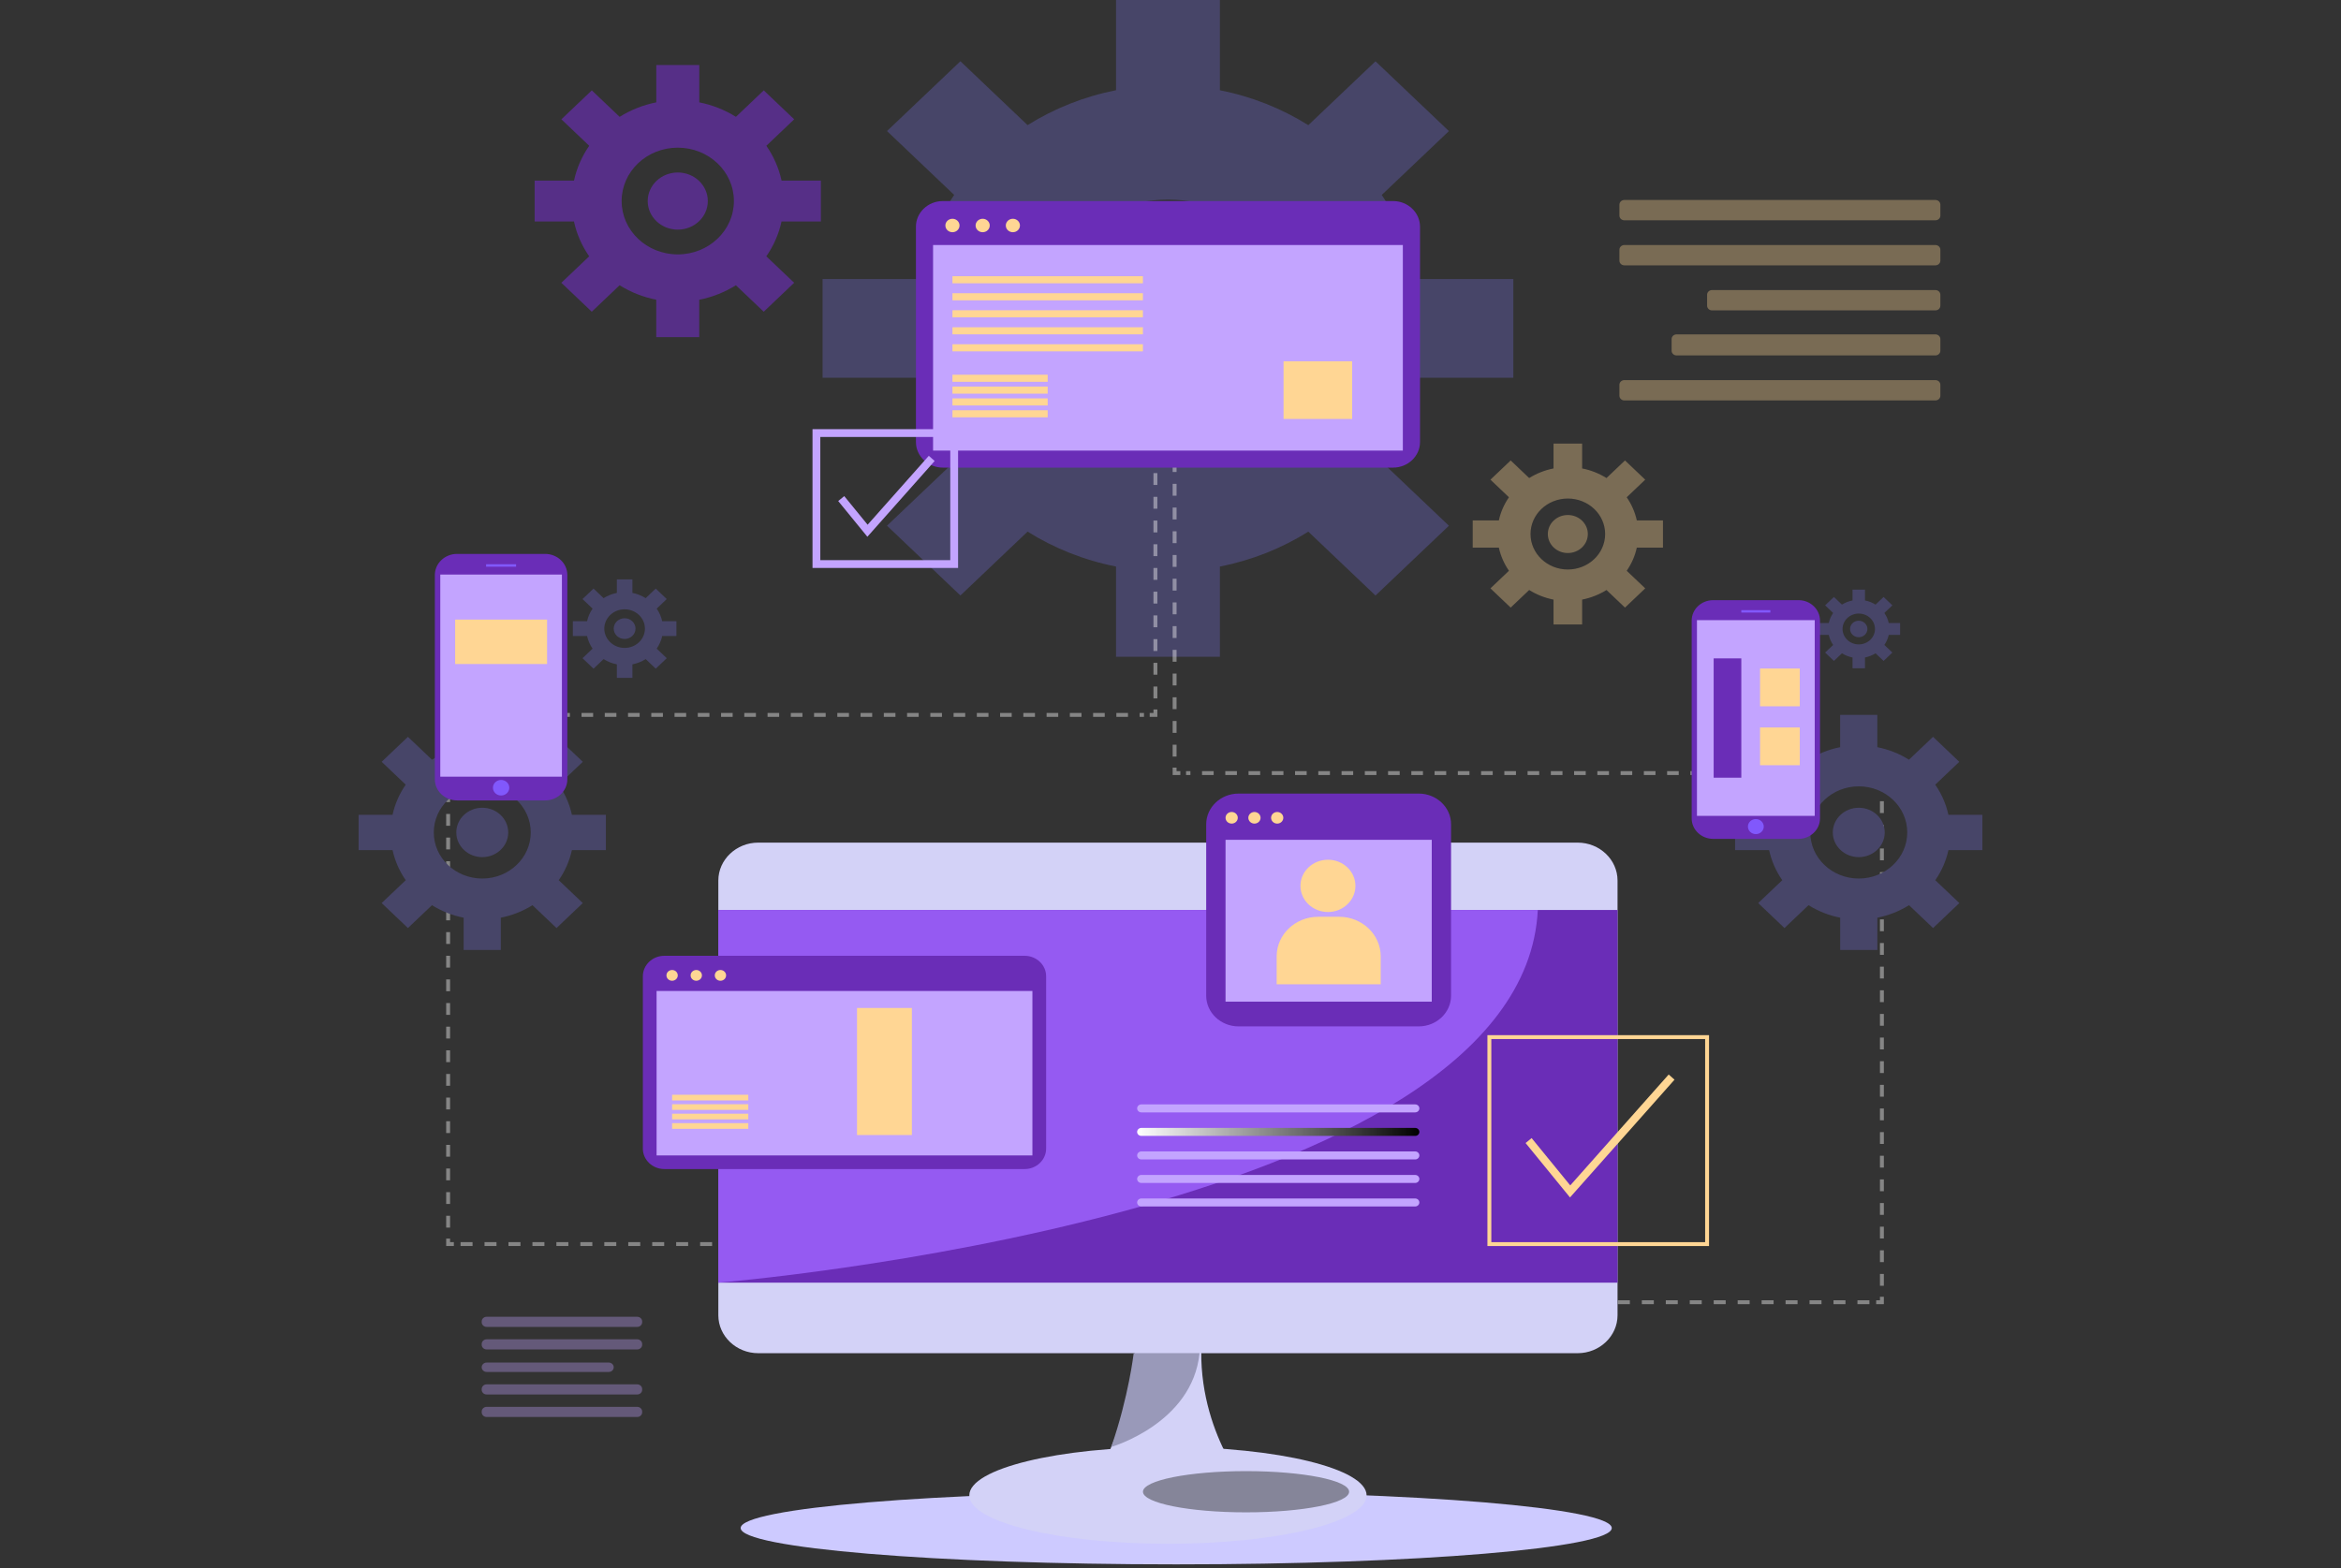 <svg width="600" height="402" viewBox="0 0 600 402" fill="none" xmlns="http://www.w3.org/2000/svg">
<rect x="0" y="0" width="600" height="402" fill="#333333" stroke="none"/>
<path d="M301.465 401.068C363.117 401.068 413.097 396.899 413.097 391.757C413.097 386.615 363.117 382.446 301.465 382.446C239.812 382.446 189.833 386.615 189.833 391.757C189.833 396.899 239.812 401.068 301.465 401.068Z" fill="#CDCAFF"/>
<path d="M387.871 96.853V71.54H363.548C361.853 63.721 358.609 56.442 354.14 49.983L371.359 33.608L352.542 15.713L335.324 32.089C328.542 27.848 320.888 24.754 312.656 23.142V0H286.04V23.132C277.818 24.745 270.154 27.829 263.372 32.079L246.154 15.704L227.338 33.599L244.556 49.974C240.097 56.423 236.844 63.702 235.148 71.531H210.825V96.844H235.148C236.844 104.664 240.088 111.943 244.556 118.401L227.338 134.777L246.154 152.671L263.372 136.296C270.154 140.536 277.808 143.631 286.04 145.243V168.384H312.656V145.252C320.879 143.64 328.532 140.555 335.324 136.305L352.542 152.68L371.359 134.786L354.14 118.411C358.599 111.961 361.853 104.682 363.548 96.853H387.871ZM299.348 117.208C280.179 117.208 264.637 102.427 264.637 84.188C264.637 65.958 280.179 51.176 299.348 51.176C318.517 51.176 334.069 65.958 334.069 84.188C334.06 102.427 318.517 117.208 299.348 117.208Z" fill="#474568"/>
<g opacity="0.4">
<path d="M186.991 318.949H185.521" stroke="white" stroke-miterlimit="10"/>
<path d="M182.513 318.949H117.823" stroke="white" stroke-miterlimit="10" stroke-dasharray="3.07 3.07"/>
<path d="M116.324 318.949H114.854V317.551" stroke="white" stroke-miterlimit="10"/>
<path d="M114.854 314.727V186.092" stroke="white" stroke-miterlimit="10" stroke-dasharray="3.03 3.03"/>
<path d="M114.854 184.685V183.287H116.324" stroke="white" stroke-miterlimit="10"/>
<path d="M119.244 183.287H293.204" stroke="white" stroke-miterlimit="10" stroke-dasharray="2.98 2.98"/>
<path d="M294.664 183.287H296.134V181.889" stroke="white" stroke-miterlimit="10"/>
<path d="M296.134 179.056V95.437" stroke="white" stroke-miterlimit="10" stroke-dasharray="3.04 3.04"/>
<path d="M296.134 94.02V92.622" stroke="white" stroke-miterlimit="10"/>
</g>
<g opacity="0.4">
<path d="M410.186 333.861H411.656" stroke="white" stroke-miterlimit="10"/>
<path d="M414.665 333.861H479.354" stroke="white" stroke-miterlimit="10" stroke-dasharray="3.07 3.07"/>
<path d="M480.864 333.861H482.334V332.463" stroke="white" stroke-miterlimit="10"/>
<path d="M482.333 329.639V201.004" stroke="white" stroke-miterlimit="10" stroke-dasharray="3.03 3.03"/>
<path d="M482.334 199.597V198.199H480.864" stroke="white" stroke-miterlimit="10"/>
<path d="M477.943 198.199H303.983" stroke="white" stroke-miterlimit="10" stroke-dasharray="2.98 2.98"/>
<path d="M302.523 198.199H301.053V196.801" stroke="white" stroke-miterlimit="10"/>
<path d="M301.053 193.968V110.349" stroke="white" stroke-miterlimit="10" stroke-dasharray="3.04 3.04"/>
<path d="M301.053 108.932V107.534" stroke="white" stroke-miterlimit="10"/>
</g>
<path d="M357.06 51.549H241.636C237.853 51.549 234.756 54.494 234.756 58.092V113.341C234.756 116.938 237.853 119.883 241.636 119.883H357.07C360.853 119.883 363.95 116.938 363.95 113.341V58.092C363.94 54.485 360.843 51.549 357.06 51.549Z" fill="#6A2DB7"/>
<path d="M359.55 62.817H239.147V115.521H359.55V62.817Z" fill="#C3A4FF"/>
<path d="M292.929 70.813H244.115V72.631H292.929V70.813Z" fill="#FFD694"/>
<path d="M292.929 75.175H244.115V76.993H292.929V75.175Z" fill="#FFD694"/>
<path d="M292.929 79.537H244.115V81.354H292.929V79.537Z" fill="#FFD694"/>
<path d="M292.929 83.899H244.115V85.716H292.929V83.899Z" fill="#FFD694"/>
<path d="M292.929 88.26H244.115V90.078H292.929V88.26Z" fill="#FFD694"/>
<path d="M268.527 96.071H244.115V97.888H268.527V96.071Z" fill="#FFD694"/>
<path d="M268.527 99.109H244.115V100.926H268.527V99.109Z" fill="#FFD694"/>
<path d="M268.527 102.138H244.115V103.955H268.527V102.138Z" fill="#FFD694"/>
<path d="M268.527 105.176H244.115V106.994H268.527V105.176Z" fill="#FFD694"/>
<path d="M244.115 59.536C245.117 59.536 245.928 58.764 245.928 57.812C245.928 56.86 245.117 56.088 244.115 56.088C243.114 56.088 242.302 56.86 242.302 57.812C242.302 58.764 243.114 59.536 244.115 59.536Z" fill="#FFD694"/>
<path d="M253.67 57.812C253.67 58.763 252.857 59.536 251.857 59.536C250.858 59.536 250.044 58.763 250.044 57.812C250.044 56.861 250.858 56.088 251.857 56.088C252.857 56.088 253.67 56.861 253.67 57.812Z" fill="#FFD694"/>
<path d="M259.599 59.536C260.6 59.536 261.412 58.764 261.412 57.812C261.412 56.86 260.6 56.088 259.599 56.088C258.598 56.088 257.786 56.86 257.786 57.812C257.786 58.764 258.598 59.536 259.599 59.536Z" fill="#FFD694"/>
<path d="M346.555 92.622H328.974V107.413H346.555V92.622Z" fill="#FFD694"/>
<path d="M155.288 217.948V208.889H146.576C145.968 206.093 144.802 203.484 143.205 201.172L149.369 195.31L142.636 188.907L136.472 194.769C134.042 193.25 131.308 192.141 128.358 191.563V183.287H118.832V191.563C115.892 192.141 113.148 193.25 110.718 194.769L104.554 188.907L97.821 195.31L103.985 201.172C102.388 203.484 101.222 206.084 100.614 208.889H91.912V217.948H100.614C101.222 220.744 102.388 223.354 103.985 225.665L97.821 231.527L104.554 237.93L110.718 232.068C113.148 233.587 115.882 234.696 118.832 235.274V243.56H128.358V235.274C131.298 234.696 134.042 233.587 136.472 232.068L142.636 237.93L149.369 231.527L143.205 225.665C144.802 223.354 145.968 220.754 146.576 217.948H155.288ZM123.605 225.236C116.745 225.236 111.178 219.943 111.178 213.419C111.178 206.895 116.745 201.601 123.605 201.601C130.465 201.601 136.031 206.895 136.031 213.419C136.031 219.943 130.465 225.236 123.605 225.236Z" fill="#474568"/>
<path d="M123.605 219.747C127.28 219.747 130.259 216.914 130.259 213.419C130.259 209.924 127.28 207.09 123.605 207.09C119.93 207.09 116.951 209.924 116.951 213.419C116.951 216.914 119.93 219.747 123.605 219.747Z" fill="#474568"/>
<path d="M173.369 163.063V159.269H169.723C169.469 158.095 168.979 157.005 168.312 156.035L170.89 153.584L168.067 150.9L165.49 153.351C164.471 152.718 163.324 152.252 162.089 152.009V148.542H158.101V152.009C156.866 152.252 155.719 152.718 154.7 153.351L152.123 150.9L149.3 153.584L151.878 156.035C151.211 157.005 150.721 158.095 150.466 159.269H146.821V163.063H150.466C150.721 164.237 151.211 165.327 151.878 166.297L149.3 168.748L152.123 171.432L154.7 168.981C155.719 169.615 156.866 170.081 158.101 170.323V173.79H162.089V170.323C163.324 170.081 164.471 169.615 165.49 168.981L168.067 171.432L170.89 168.748L168.312 166.297C168.979 165.327 169.469 164.237 169.723 163.063H173.369ZM160.09 166.11C157.219 166.11 154.886 163.892 154.886 161.161C154.886 158.431 157.219 156.213 160.09 156.213C162.961 156.213 165.294 158.431 165.294 161.161C165.304 163.892 162.971 166.11 160.09 166.11Z" fill="#474568"/>
<path d="M160.09 163.818C161.632 163.818 162.883 162.628 162.883 161.161C162.883 159.694 161.632 158.505 160.09 158.505C158.547 158.505 157.297 159.694 157.297 161.161C157.297 162.628 158.547 163.818 160.09 163.818Z" fill="#474568"/>
<g opacity="0.63">
<path d="M210.394 56.787V46.302H200.319C199.614 43.058 198.271 40.048 196.419 37.373L203.553 30.588L195.752 23.169L188.618 29.954C185.805 28.193 182.64 26.916 179.23 26.245V16.664H168.205V26.245C164.794 26.916 161.629 28.193 158.816 29.954L151.682 23.169L143.881 30.588L151.015 37.373C149.163 40.048 147.821 43.058 147.115 46.302H137.031V56.787H147.105C147.811 60.03 149.153 63.041 151.006 65.715L143.871 72.5L151.672 79.919L158.806 73.134C161.619 74.895 164.784 76.172 168.195 76.843V86.424H179.22V76.843C182.63 76.172 185.796 74.895 188.608 73.134L195.743 79.919L203.543 72.5L196.409 65.715C198.261 63.041 199.604 60.03 200.309 56.787H210.394ZM173.712 65.221C165.764 65.221 159.326 59.098 159.326 51.54C159.326 43.981 165.764 37.858 173.712 37.858C181.66 37.858 188.099 43.981 188.099 51.54C188.099 59.098 181.65 65.221 173.712 65.221Z" fill="#6A2DB7"/>
<path d="M173.712 58.874C177.966 58.874 181.415 55.595 181.415 51.549C181.415 47.503 177.966 44.223 173.712 44.223C169.458 44.223 166.009 47.503 166.009 51.549C166.009 55.595 169.458 58.874 173.712 58.874Z" fill="#6A2DB7"/>
</g>
<g opacity="0.35">
<path d="M426.219 140.396V133.425H419.516C419.045 131.272 418.153 129.268 416.928 127.488L421.672 122.977L416.487 118.047L411.744 122.558C409.872 121.393 407.765 120.536 405.502 120.098V113.723H398.171V120.098C395.907 120.545 393.8 121.393 391.929 122.558L387.185 118.047L382.001 122.977L386.744 127.488C385.519 129.268 384.618 131.272 384.157 133.425H377.454V140.396H384.157C384.628 142.549 385.519 144.553 386.744 146.333L382.001 150.844L387.185 155.774L391.929 151.264C393.8 152.429 395.907 153.286 398.171 153.724V160.099H405.502V153.724C407.765 153.277 409.872 152.429 411.744 151.264L416.487 155.774L421.672 150.844L416.928 146.333C418.153 144.553 419.055 142.549 419.516 140.396H426.219ZM401.836 146.007C396.554 146.007 392.272 141.934 392.272 136.911C392.272 131.887 396.554 127.814 401.836 127.814C407.119 127.814 411.401 131.887 411.401 136.911C411.401 141.934 407.119 146.007 401.836 146.007Z" fill="#FFD694"/>
<path d="M406.962 136.911C406.962 139.604 404.669 141.785 401.836 141.785C399.004 141.785 396.711 139.604 396.711 136.911C396.711 134.217 399.004 132.036 401.836 132.036C404.669 132.036 406.962 134.227 406.962 136.911Z" fill="#FFD694"/>
</g>
<path d="M453.424 217.948C454.031 220.744 455.197 223.354 456.795 225.665L450.631 231.527L457.363 237.93L463.527 232.068C465.958 233.587 468.692 234.696 471.642 235.274V243.56H481.167V235.274C484.107 234.696 486.851 233.587 489.282 232.068L495.446 237.93L502.179 231.527L496.014 225.665C497.612 223.354 498.778 220.754 499.386 217.948H508.088V208.889H499.376C498.768 206.093 497.602 203.484 496.005 201.172L502.169 195.31L495.436 188.907L489.272 194.769C486.842 193.25 484.107 192.141 481.158 191.563V183.287H471.632V191.563C468.692 192.141 465.948 193.25 463.518 194.769L457.353 188.907L450.621 195.31L456.785 201.172C455.188 203.484 454.021 206.084 453.414 208.889H444.702V217.948H453.424ZM463.978 213.419C463.978 206.895 469.545 201.601 476.405 201.601C483.265 201.601 488.831 206.895 488.831 213.419C488.831 219.943 483.265 225.236 476.405 225.236C469.535 225.236 463.978 219.943 463.978 213.419Z" fill="#474568"/>
<path d="M476.405 219.747C480.08 219.747 483.059 216.914 483.059 213.419C483.059 209.924 480.08 207.09 476.405 207.09C472.73 207.09 469.75 209.924 469.75 213.419C469.75 216.914 472.73 219.747 476.405 219.747Z" fill="#474568"/>
<path d="M468.712 162.764C468.918 163.696 469.3 164.573 469.839 165.346L467.781 167.303L470.035 169.447L472.093 167.49C472.906 168.002 473.818 168.366 474.807 168.562V171.33H477.992V168.562C478.972 168.366 479.894 168.002 480.707 167.49L482.765 169.447L485.019 167.303L482.961 165.346C483.5 164.573 483.882 163.706 484.088 162.764H486.999V159.735H484.088C483.882 158.803 483.5 157.927 482.961 157.154L485.019 155.197L482.765 153.053L480.707 155.01C479.894 154.498 478.982 154.134 477.992 153.938V151.17H474.807V153.938C473.827 154.134 472.906 154.498 472.093 155.01L470.035 153.053L467.781 155.197L469.839 157.154C469.3 157.927 468.918 158.794 468.712 159.735H465.801V162.764H468.712ZM472.25 161.255C472.25 159.074 474.112 157.303 476.405 157.303C478.698 157.303 480.56 159.074 480.56 161.255C480.56 163.436 478.698 165.206 476.405 165.206C474.102 165.206 472.25 163.436 472.25 161.255Z" fill="#474568"/>
<path d="M474.17 161.255C474.17 162.42 475.17 163.37 476.395 163.37C477.62 163.37 478.62 162.42 478.62 161.255C478.62 160.09 477.62 159.139 476.395 159.139C475.17 159.13 474.17 160.08 474.17 161.255Z" fill="#474568"/>
<path d="M404.365 216.028H194.331C188.716 216.028 184.11 220.399 184.11 225.749V337.207C184.11 342.547 188.706 346.928 194.331 346.928H404.355C409.97 346.928 414.576 342.557 414.576 337.207V225.74C414.576 220.399 409.98 216.028 404.365 216.028Z" fill="#D3D2F7"/>
<path d="M414.586 233.298H184.12V328.847H414.586V233.298Z" fill="#6A2DB7"/>
<path d="M184.12 233.298V328.847C184.12 328.847 390.174 312.108 394.143 233.298H184.12Z" fill="#955AF2"/>
<path d="M362.705 285.192H292.527C291.939 285.192 291.449 284.735 291.449 284.167C291.449 283.608 291.929 283.142 292.527 283.142H362.705C363.293 283.142 363.783 283.598 363.783 284.167C363.783 284.735 363.303 285.192 362.705 285.192Z" fill="#C3A4FF"/>
<path d="M362.705 291.222H292.527C291.939 291.222 291.449 290.765 291.449 290.197C291.449 289.638 291.929 289.172 292.527 289.172H362.705C363.293 289.172 363.783 289.628 363.783 290.197C363.783 290.765 363.303 291.222 362.705 291.222Z" fill="url(#paint0_linear_111_213)"/>
<path d="M362.705 297.252H292.527C291.939 297.252 291.449 296.795 291.449 296.227C291.449 295.668 291.929 295.202 292.527 295.202H362.705C363.293 295.202 363.783 295.658 363.783 296.227C363.783 296.795 363.303 297.252 362.705 297.252Z" fill="#C3A4FF"/>
<path d="M362.705 303.282H292.527C291.939 303.282 291.449 302.825 291.449 302.257C291.449 301.698 291.929 301.232 292.527 301.232H362.705C363.293 301.232 363.783 301.688 363.783 302.257C363.783 302.816 363.303 303.282 362.705 303.282Z" fill="#C3A4FF"/>
<path d="M362.705 309.312H292.527C291.939 309.312 291.449 308.855 291.449 308.287C291.449 307.728 291.929 307.262 292.527 307.262H362.705C363.293 307.262 363.783 307.718 363.783 308.287C363.783 308.846 363.303 309.312 362.705 309.312Z" fill="#C3A4FF"/>
<path d="M299.348 395.792C327.465 395.792 350.259 390.234 350.259 383.378C350.259 376.522 327.465 370.964 299.348 370.964C271.231 370.964 248.437 376.522 248.437 383.378C248.437 390.234 271.231 395.792 299.348 395.792Z" fill="#D3D2F7"/>
<path d="M291.332 337.487C291.332 337.487 292.057 361.784 279.905 380.135H318.781C318.781 380.135 304.287 362.324 308.727 337.487H291.332Z" fill="#D3D2F7"/>
<path d="M284.814 370.964C284.814 370.964 305.61 364.98 307.443 346.918H290.567C290.567 346.918 289.303 358 284.814 370.964Z" fill="#9999B9"/>
<path d="M262.618 245.041H170.272C167.244 245.041 164.765 247.399 164.765 250.279V294.484C164.765 297.364 167.244 299.722 170.272 299.722H262.618C265.646 299.722 268.125 297.364 268.125 294.484V250.279C268.125 247.399 265.646 245.041 262.618 245.041Z" fill="#6A2DB7"/>
<path d="M264.607 254.063H168.283V296.227H264.607V254.063Z" fill="#C3A4FF"/>
<path d="M191.793 280.672H172.262V282.126H191.793V280.672Z" fill="#FFD694"/>
<path d="M191.793 283.095H172.262V284.549H191.793V283.095Z" fill="#FFD694"/>
<path d="M191.793 285.527H172.262V286.981H191.793V285.527Z" fill="#FFD694"/>
<path d="M191.793 287.951H172.262V289.405H191.793V287.951Z" fill="#FFD694"/>
<path d="M173.712 250.065C173.712 250.829 173.065 251.444 172.261 251.444C171.458 251.444 170.811 250.829 170.811 250.065C170.811 249.301 171.458 248.686 172.261 248.686C173.065 248.676 173.712 249.301 173.712 250.065Z" fill="#FFD694"/>
<path d="M179.906 250.065C179.906 250.829 179.259 251.444 178.455 251.444C177.652 251.444 177.005 250.829 177.005 250.065C177.005 249.301 177.652 248.686 178.455 248.686C179.249 248.676 179.906 249.301 179.906 250.065Z" fill="#FFD694"/>
<path d="M186.099 250.065C186.099 250.829 185.452 251.444 184.649 251.444C183.845 251.444 183.198 250.829 183.198 250.065C183.198 249.301 183.845 248.686 184.649 248.686C185.442 248.676 186.099 249.301 186.099 250.065Z" fill="#FFD694"/>
<path d="M233.717 258.425H219.654V290.998H233.717V258.425Z" fill="#FFD694"/>
<path d="M437.528 265.89H381.727V318.958H437.528V265.89Z" stroke="#FFD694" stroke-miterlimit="10"/>
<path d="M391.782 292.415L402.425 305.454L428.434 276.142" stroke="#FFD694" stroke-width="2" stroke-miterlimit="10"/>
<path d="M345.781 382.446C345.781 385.363 333.952 387.731 319.36 387.731C304.768 387.731 292.939 385.363 292.939 382.446C292.939 379.529 304.768 377.162 319.36 377.162C333.952 377.162 345.781 379.529 345.781 382.446Z" fill="#858599"/>
<path d="M244.556 111.029H209.247V144.609H244.556V111.029Z" stroke="#C3A4FF" stroke-width="2" stroke-miterlimit="10"/>
<path d="M215.607 127.824L222.34 136.072L238.804 117.525" stroke="#C3A4FF" stroke-width="2" stroke-miterlimit="10"/>
<path d="M139.716 142.009H117.146C114.001 142.009 111.453 144.432 111.453 147.424V199.793C111.453 202.785 114.001 205.208 117.146 205.208H139.716C142.862 205.208 145.41 202.785 145.41 199.793V147.424C145.41 144.432 142.862 142.009 139.716 142.009Z" fill="#6A2DB7"/>
<path d="M144.018 147.303H112.844V199.122H144.018V147.303Z" fill="#C3A4FF"/>
<path d="M132.277 144.656H124.584V145.289H132.277V144.656Z" fill="#8158FC"/>
<path d="M130.533 201.955C130.533 203.055 129.592 203.95 128.436 203.95C127.28 203.95 126.339 203.055 126.339 201.955C126.339 200.855 127.28 199.961 128.436 199.961C129.592 199.961 130.533 200.855 130.533 201.955Z" fill="#8158FC"/>
<path d="M140.215 158.85H116.656V170.239H140.215V158.85Z" fill="#FFD694"/>
<path d="M460.95 153.864H439.096C436.048 153.864 433.579 156.213 433.579 159.111V209.821C433.579 212.72 436.048 215.068 439.096 215.068H460.95C463.998 215.068 466.467 212.72 466.467 209.821V159.111C466.467 156.213 463.998 153.864 460.95 153.864Z" fill="#6A2DB7"/>
<path d="M465.115 158.99H434.931V209.169H465.115V158.99Z" fill="#C3A4FF"/>
<path d="M453.747 156.427H446.299V157.042H453.747V156.427Z" fill="#8158FC"/>
<path d="M450.023 213.847C451.144 213.847 452.052 212.984 452.052 211.918C452.052 210.853 451.144 209.989 450.023 209.989C448.903 209.989 447.995 210.853 447.995 211.918C447.995 212.984 448.903 213.847 450.023 213.847Z" fill="#8158FC"/>
<path d="M446.299 168.795H439.213V199.383H446.299V168.795Z" fill="#6A2DB7"/>
<path d="M461.283 171.395H451.101V181.078H461.283V171.395Z" fill="#FFD694"/>
<path d="M461.283 186.503H451.101V196.186H461.283V186.503Z" fill="#FFD694"/>
<path d="M363.636 203.456H317.42C312.872 203.456 309.148 206.997 309.148 211.322V255.275C309.148 259.599 312.872 263.141 317.42 263.141H363.636C368.184 263.141 371.908 259.599 371.908 255.275V211.322C371.917 206.997 368.193 203.456 363.636 203.456Z" fill="#6A2DB7"/>
<path d="M366.959 215.311H314.107V256.803H366.959V215.311Z" fill="#C3A4FF"/>
<path d="M340.352 233.82C344.243 233.82 347.398 230.82 347.398 227.119C347.398 223.418 344.243 220.418 340.352 220.418C336.46 220.418 333.306 223.418 333.306 227.119C333.306 230.82 336.46 233.82 340.352 233.82Z" fill="#FFD694"/>
<path d="M353.866 252.358H327.21V245.191C327.21 239.589 331.983 235.041 337.882 235.041H343.204C349.093 235.041 353.876 239.58 353.876 245.191V252.358H353.866Z" fill="#FFD694"/>
<path d="M315.675 211.154C316.541 211.154 317.243 210.486 317.243 209.663C317.243 208.839 316.541 208.172 315.675 208.172C314.809 208.172 314.107 208.839 314.107 209.663C314.107 210.486 314.809 211.154 315.675 211.154Z" fill="#FFD694"/>
<path d="M323.084 209.663C323.084 210.492 322.379 211.154 321.516 211.154C320.644 211.154 319.948 210.483 319.948 209.663C319.948 208.833 320.654 208.172 321.516 208.172C322.379 208.172 323.084 208.843 323.084 209.663Z" fill="#FFD694"/>
<path d="M327.347 211.154C328.213 211.154 328.915 210.486 328.915 209.663C328.915 208.839 328.213 208.172 327.347 208.172C326.481 208.172 325.779 208.839 325.779 209.663C325.779 210.486 326.481 211.154 327.347 211.154Z" fill="#FFD694"/>
<path opacity="0.34" d="M496.054 56.479H416.321C415.625 56.479 415.057 55.939 415.057 55.277V52.472C415.057 51.81 415.625 51.269 416.321 51.269H496.054C496.749 51.269 497.318 51.81 497.318 52.472V55.277C497.318 55.939 496.749 56.479 496.054 56.479Z" fill="#FFD694"/>
<path opacity="0.34" d="M496.054 68.027H416.321C415.625 68.027 415.057 67.486 415.057 66.824V64.019C415.057 63.357 415.625 62.817 416.321 62.817H496.054C496.749 62.817 497.318 63.357 497.318 64.019V66.824C497.318 67.486 496.749 68.027 496.054 68.027Z" fill="#FFD694"/>
<path opacity="0.34" d="M496.053 79.574H438.792C438.096 79.574 437.528 79.034 437.528 78.372V75.567C437.528 74.905 438.096 74.364 438.792 74.364H496.053C496.749 74.364 497.318 74.905 497.318 75.567V78.372C497.318 79.034 496.749 79.574 496.053 79.574Z" fill="#FFD694"/>
<path opacity="0.34" d="M496.054 91.122H429.698C429.002 91.122 428.434 90.581 428.434 89.919V86.928C428.434 86.266 429.002 85.725 429.698 85.725H496.054C496.749 85.725 497.318 86.266 497.318 86.928V89.919C497.318 90.572 496.749 91.122 496.054 91.122Z" fill="#FFD694"/>
<path opacity="0.34" d="M496.054 102.66H416.321C415.625 102.66 415.057 102.119 415.057 101.457V98.652C415.057 97.99 415.625 97.45 416.321 97.45H496.054C496.749 97.45 497.318 97.99 497.318 98.652V101.457C497.318 102.119 496.749 102.66 496.054 102.66Z" fill="#FFD694"/>
<path opacity="0.34" d="M163.324 340.189H124.722C124.026 340.189 123.458 339.649 123.458 338.987V338.791C123.458 338.13 124.026 337.589 124.722 337.589H163.324C164.02 337.589 164.589 338.13 164.589 338.791V338.987C164.589 339.649 164.02 340.189 163.324 340.189Z" fill="#C3A4FF"/>
<path opacity="0.34" d="M163.324 345.968H124.722C124.026 345.968 123.458 345.427 123.458 344.765V344.57C123.458 343.908 124.026 343.367 124.722 343.367H163.324C164.02 343.367 164.589 343.908 164.589 344.57V344.765C164.589 345.427 164.02 345.968 163.324 345.968Z" fill="#C3A4FF"/>
<path opacity="0.34" d="M156.033 351.737H124.722C124.026 351.737 123.458 351.196 123.458 350.535C123.458 349.873 124.026 349.332 124.722 349.332H156.033C156.729 349.332 157.297 349.873 157.297 350.535C157.307 351.196 156.739 351.737 156.033 351.737Z" fill="#C3A4FF"/>
<path opacity="0.34" d="M163.324 357.515H124.722C124.026 357.515 123.458 356.975 123.458 356.313V356.117C123.458 355.455 124.026 354.915 124.722 354.915H163.324C164.02 354.915 164.589 355.455 164.589 356.117V356.313C164.589 356.965 164.02 357.515 163.324 357.515Z" fill="#C3A4FF"/>
<path opacity="0.34" d="M163.324 363.284H124.722C124.026 363.284 123.458 362.744 123.458 362.082V361.886C123.458 361.225 124.026 360.684 124.722 360.684H163.324C164.02 360.684 164.589 361.225 164.589 361.886V362.082C164.589 362.744 164.02 363.284 163.324 363.284Z" fill="#C3A4FF"/>
<defs>
<linearGradient id="paint0_linear_111_213" x1="291.454" y1="290.198" x2="363.783" y2="290.198" gradientUnits="userSpaceOnUse">
<stop stop-color="white"/>
<stop offset="1"/>
</linearGradient>
</defs>
</svg>
